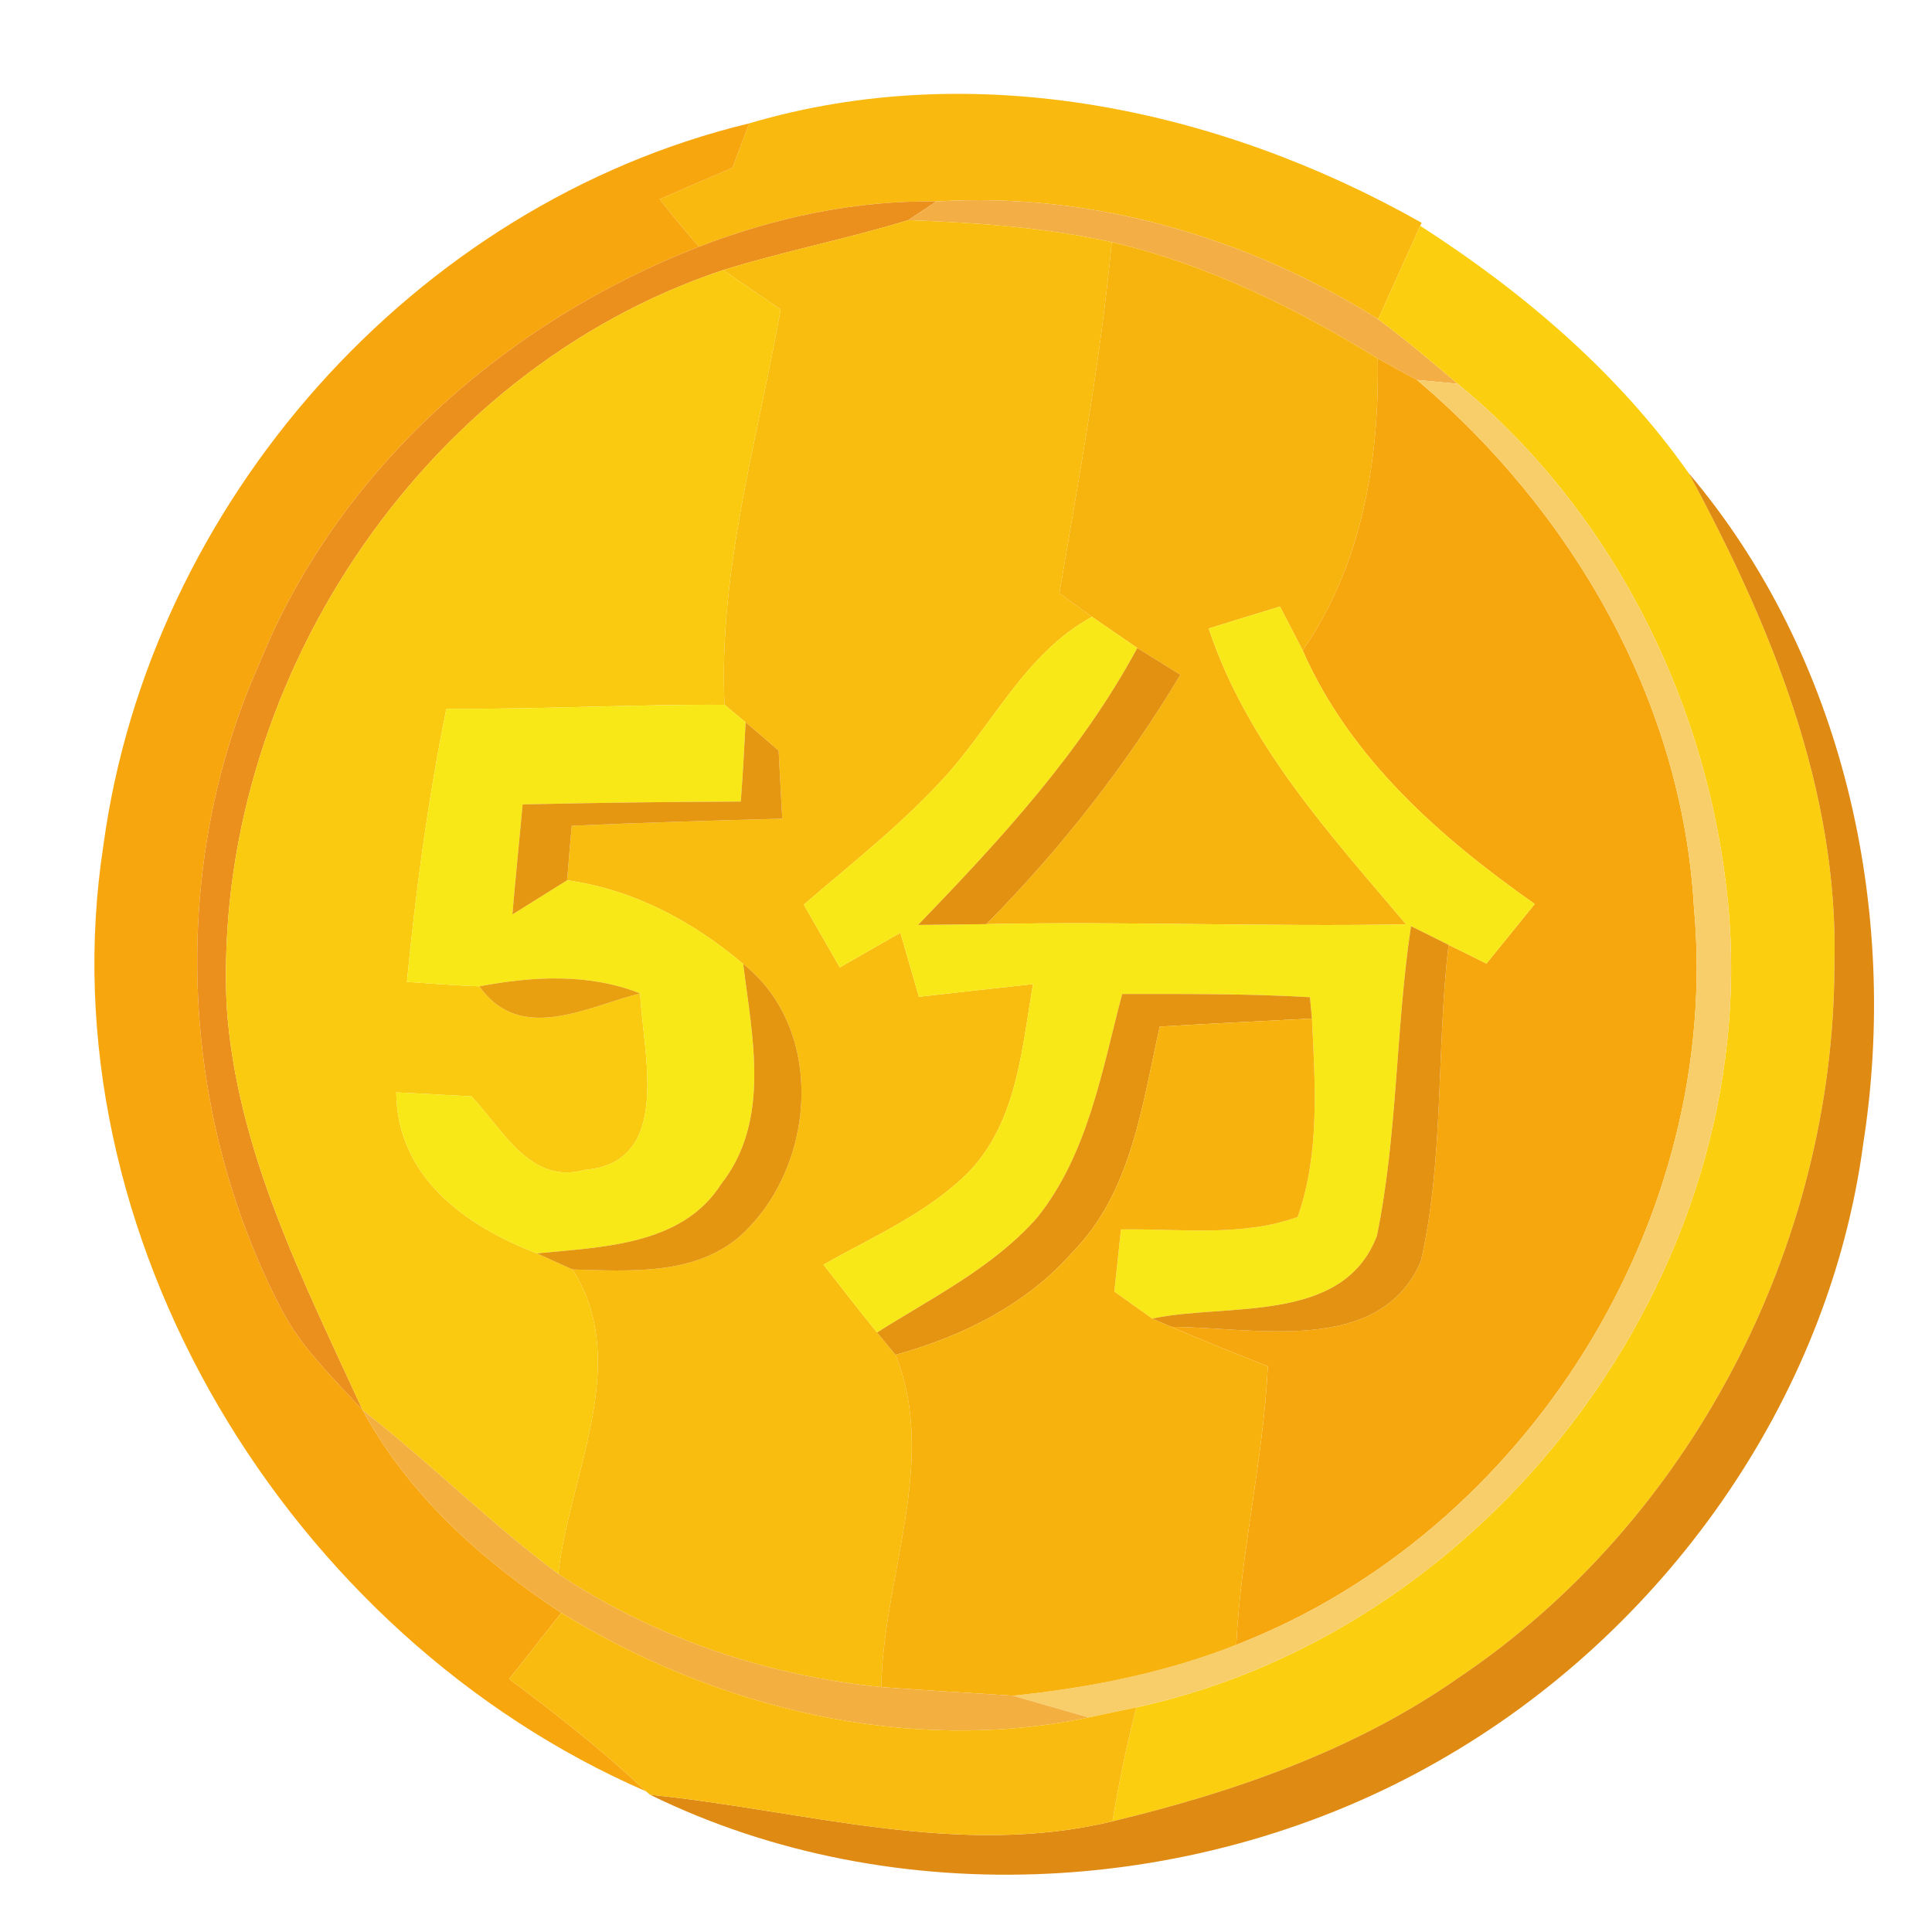 <svg xmlns="http://www.w3.org/2000/svg" width="128" height="128" version="1.1" viewBox="0 0 96 96"><g id="#f9b90fff"><path fill="#f9b90f" d="M 37.23 6.13 C 48.45 2.81 60.64 5.41 70.64 11.07 L 70.57 11.22 C 69.87 12.77 69.18 14.31 68.48 15.86 C 61.97 11.78 54.24 9.53 46.53 10.01 C 42.48 9.95 38.49 10.81 34.73 12.26 C 34.06 11.49 33.40 10.71 32.78 9.90 C 33.98 9.37 35.18 8.85 36.39 8.34 C 36.60 7.79 37.02 6.68 37.23 6.13 Z" opacity="1"/></g><g id="#f8a60eff"><path fill="#f8a60e" d="M 5.14 41.99 C 7.44 25.03 20.53 10.15 37.23 6.13 C 37.02 6.68 36.60 7.79 36.39 8.34 C 35.18 8.85 33.98 9.37 32.78 9.90 C 33.40 10.71 34.06 11.49 34.73 12.26 C 25.17 15.97 16.80 23.32 12.91 32.92 C 8.38 43.03 8.86 55.18 13.95 64.99 C 14.95 66.95 16.56 68.47 18.02 70.07 C 20.31 74.29 23.92 77.52 27.89 80.14 C 27.02 81.23 26.17 82.34 25.30 83.43 C 27.65 85.18 29.96 86.99 32.10 89.01 C 14.40 81.33 2.15 61.36 5.14 41.99 Z" opacity="1"/></g><g id="#ec901dff"><path fill="#ec901d" d="M 34.73 12.26 C 38.49 10.81 42.48 9.95 46.53 10.01 L 45.13 10.94 C 42.09 11.87 38.97 12.48 35.93 13.42 C 20.82 18.46 10.56 34.18 11.26 49.96 C 11.74 57.15 15.07 63.63 18.02 70.07 C 16.56 68.47 14.95 66.95 13.95 64.99 C 8.86 55.18 8.38 43.03 12.91 32.92 C 16.80 23.32 25.17 15.97 34.73 12.26 Z" opacity="1"/></g><g id="#f3af46ff"><path fill="#f3af46" d="M 46.53 10.01 C 54.24 9.53 61.97 11.78 68.48 15.86 C 69.84 16.87 71.14 17.97 72.43 19.07 L 70.41 18.88 C 69.75 18.53 69.10 18.17 68.46 17.81 C 64.35 15.29 59.97 13.13 55.24 12.03 C 51.92 11.30 48.52 11.06 45.13 10.94 L 46.53 10.01 Z" opacity="1"/></g><g id="#f8bd0eff"><path fill="#f8bd0e" d="M 35.93 13.42 C 38.97 12.48 42.09 11.87 45.13 10.94 C 48.52 11.06 51.92 11.30 55.24 12.03 C 54.69 17.89 53.62 23.68 52.64 29.48 C 53.18 29.87 53.72 30.26 54.26 30.65 C 50.89 32.49 49.29 36.12 46.76 38.81 C 44.68 41.06 42.26 42.95 39.94 44.95 C 40.53 45.99 41.13 47.03 41.73 48.07 C 42.73 47.50 43.73 46.92 44.74 46.35 C 45.04 47.41 45.36 48.47 45.66 49.53 C 47.55 49.32 49.44 49.10 51.33 48.90 C 50.78 52.11 50.53 55.71 48.17 58.20 C 46.13 60.27 43.40 61.43 40.92 62.84 C 41.80 63.97 42.67 65.10 43.58 66.21 L 44.50 67.32 C 46.63 72.60 43.88 78.37 43.79 83.83 C 38.09 83.27 32.52 81.38 27.74 78.21 C 28.29 73.28 31.41 67.72 28.45 63.08 C 31.20 63.15 34.32 63.39 36.61 61.56 C 40.52 58.24 41.14 51.24 36.93 47.90 C 34.42 45.77 31.47 44.20 28.18 43.74 C 28.23 43.06 28.35 41.71 28.41 41.03 C 31.90 40.88 35.38 40.77 38.87 40.68 C 38.81 39.55 38.75 38.42 38.69 37.30 C 38.28 36.94 37.46 36.24 37.05 35.89 C 36.78 35.67 36.26 35.23 36.00 35.02 C 35.70 28.33 37.63 21.89 38.79 15.38 C 37.84 14.73 36.89 14.07 35.93 13.42 Z" opacity="1"/></g><g id="#f8b40eff"><path fill="#f8b40e" d="M 55.24 12.03 C 59.97 13.13 64.35 15.29 68.46 17.81 C 68.54 22.89 67.68 28.06 64.73 32.32 C 64.45 31.77 63.88 30.68 63.60 30.14 C 62.42 30.50 61.24 30.86 60.06 31.23 C 61.96 36.95 66.05 41.42 69.87 45.93 C 62.91 46.06 55.96 45.77 49.01 45.92 C 52.70 42.19 55.95 38.04 58.65 33.53 C 58.12 33.20 57.05 32.53 56.51 32.20 C 55.95 31.81 54.82 31.04 54.26 30.65 C 53.72 30.26 53.18 29.87 52.64 29.48 C 53.62 23.68 54.69 17.89 55.24 12.03 Z" opacity="1"/></g><g id="#fbcf10ff"><path fill="#fbcf10" d="M 68.48 15.86 C 69.18 14.31 69.87 12.77 70.57 11.22 C 75.67 14.50 80.40 18.52 83.91 23.51 C 87.99 31.04 91.39 39.28 91.15 48.01 C 91.11 61.89 84.01 75.63 72.44 83.39 C 67.32 86.97 61.32 89.05 55.28 90.50 C 55.59 88.59 55.99 86.70 56.46 84.84 C 74.55 80.90 88.04 62.47 85.77 44.00 C 84.63 34.44 79.92 25.21 72.43 19.07 C 71.14 17.97 69.84 16.87 68.48 15.86 Z" opacity="1"/></g><g id="#f9ca0fff"><path fill="#f9ca0f" d="M 11.26 49.96 C 10.56 34.18 20.82 18.46 35.93 13.42 C 36.89 14.07 37.84 14.73 38.79 15.38 C 37.63 21.89 35.70 28.33 36.00 35.02 C 31.39 35.00 26.79 35.25 22.18 35.22 C 21.27 39.70 20.66 44.24 20.22 48.79 C 21.42 48.87 22.62 48.97 23.82 49.01 C 25.86 51.90 29.17 50.02 31.81 49.36 C 31.94 52.32 33.46 57.78 29.06 58.13 C 26.35 58.90 24.97 56.10 23.43 54.48 C 22.18 54.41 20.93 54.34 19.69 54.28 C 19.72 58.47 23.12 60.92 26.68 62.28 C 27.12 62.48 28.01 62.88 28.45 63.08 C 31.41 67.72 28.29 73.28 27.74 78.21 C 24.35 75.68 21.35 72.67 18.02 70.07 C 15.07 63.63 11.74 57.15 11.26 49.96 Z" opacity="1"/></g><g id="#f7a70eff"><path fill="#f7a70e" d="M 68.46 17.81 C 69.10 18.17 69.75 18.53 70.41 18.88 C 78.14 25.42 83.58 34.84 84.17 45.06 C 85.59 60.54 75.91 76.10 61.43 81.73 C 61.66 77.09 62.77 72.54 63.00 67.89 C 61.39 67.25 59.79 66.62 58.20 65.93 C 62.30 65.94 68.54 67.41 70.60 62.68 C 71.77 57.53 71.36 52.18 71.98 46.95 C 72.45 47.18 73.39 47.64 73.86 47.88 C 74.66 46.89 75.46 45.91 76.26 44.92 C 71.56 41.61 67.09 37.69 64.73 32.32 C 67.68 28.06 68.54 22.89 68.46 17.81 Z" opacity="1"/></g><g id="#f8ce6aff"><path fill="#f8ce6a" d="M 70.41 18.88 L 72.43 19.07 C 79.92 25.21 84.63 34.44 85.77 44.00 C 88.04 62.47 74.55 80.90 56.46 84.84 C 55.87 84.96 54.68 85.21 54.09 85.34 C 52.84 84.98 51.58 84.62 50.33 84.26 C 54.11 83.87 57.88 83.13 61.43 81.73 C 75.91 76.10 85.59 60.54 84.17 45.06 C 83.58 34.84 78.14 25.42 70.41 18.88 Z" opacity="1"/></g><g id="#df8a12fe"><path fill="#df8a12" d="M 83.91 23.51 C 91.60 32.59 94.41 45.21 92.58 56.85 C 90.87 69.63 82.62 81.17 71.47 87.51 C 59.74 94.23 44.49 95.15 32.30 89.18 C 39.94 89.95 47.59 92.35 55.28 90.50 C 61.32 89.05 67.32 86.97 72.44 83.39 C 84.01 75.63 91.11 61.89 91.15 48.01 C 91.39 39.28 87.99 31.04 83.91 23.51 Z" opacity="1"/></g><g id="#f8e817ff"><path fill="#f8e817" d="M 60.06 31.23 C 61.24 30.86 62.42 30.50 63.60 30.14 C 63.88 30.68 64.45 31.77 64.73 32.32 C 67.09 37.69 71.56 41.61 76.26 44.92 C 75.46 45.91 74.66 46.89 73.86 47.88 C 73.39 47.64 72.45 47.18 71.98 46.95 C 71.51 46.71 70.57 46.25 70.11 46.02 C 69.35 51.12 69.45 56.35 68.42 61.40 C 66.75 65.83 60.96 64.73 57.25 65.52 C 56.78 65.19 55.84 64.51 55.37 64.18 C 55.45 63.41 55.62 61.86 55.70 61.09 C 58.62 61.04 61.67 61.48 64.48 60.47 C 65.59 57.31 65.35 53.89 65.19 50.61 L 65.09 49.55 C 61.98 49.37 58.87 49.39 55.76 49.39 C 54.75 53.21 54.07 57.34 51.53 60.51 C 49.35 62.98 46.33 64.47 43.58 66.21 C 42.67 65.10 41.80 63.97 40.92 62.84 C 43.40 61.43 46.13 60.27 48.17 58.20 C 50.53 55.71 50.78 52.11 51.33 48.90 C 49.44 49.10 47.55 49.32 45.66 49.53 C 45.36 48.47 45.04 47.41 44.74 46.35 C 43.73 46.92 42.73 47.50 41.73 48.07 C 41.13 47.03 40.53 45.99 39.94 44.95 C 42.26 42.95 44.68 41.06 46.76 38.81 C 49.29 36.12 50.89 32.49 54.26 30.65 C 54.82 31.04 55.95 31.81 56.51 32.20 C 53.71 37.40 49.69 41.74 45.62 45.96 C 46.47 45.95 48.16 45.93 49.01 45.92 C 55.96 45.77 62.91 46.06 69.87 45.93 C 66.05 41.42 61.96 36.95 60.06 31.23 Z" opacity="1"/><path fill="#f8e817" d="M 22.18 35.22 C 26.79 35.25 31.39 35.00 36.00 35.02 C 36.26 35.23 36.78 35.67 37.05 35.89 C 36.98 37.20 36.91 38.52 36.81 39.83 C 33.20 39.84 29.59 39.89 25.97 39.97 C 25.80 41.79 25.62 43.61 25.46 45.44 C 26.14 45.01 27.50 44.17 28.18 43.74 C 31.47 44.20 34.42 45.77 36.93 47.90 C 37.38 51.54 38.31 55.69 35.83 58.84 C 33.89 61.90 29.88 61.96 26.68 62.28 C 23.12 60.92 19.72 58.47 19.69 54.28 C 20.93 54.34 22.18 54.41 23.43 54.48 C 24.97 56.10 26.35 58.90 29.06 58.13 C 33.46 57.78 31.94 52.32 31.81 49.36 C 29.23 48.35 26.48 48.51 23.82 49.01 C 22.62 48.97 21.42 48.87 20.22 48.79 C 20.66 44.24 21.27 39.70 22.18 35.22 Z" opacity="1"/></g><g id="#e29111ff"><path fill="#e29111" d="M 56.51 32.20 C 57.05 32.53 58.12 33.20 58.65 33.53 C 55.95 38.04 52.70 42.19 49.01 45.92 C 48.16 45.93 46.47 45.95 45.62 45.96 C 49.69 41.74 53.71 37.40 56.51 32.20 Z" opacity="1"/></g><g id="#e59711ff"><path fill="#e59711" d="M 37.05 35.89 C 37.46 36.24 38.28 36.94 38.69 37.30 C 38.75 38.42 38.81 39.55 38.87 40.68 C 35.38 40.77 31.90 40.88 28.41 41.03 C 28.35 41.71 28.23 43.06 28.18 43.74 C 27.50 44.17 26.14 45.01 25.46 45.44 C 25.62 43.61 25.80 41.79 25.97 39.97 C 29.59 39.89 33.20 39.84 36.81 39.83 C 36.91 38.52 36.98 37.20 37.05 35.89 Z" opacity="1"/></g><g id="#e39311ff"><path fill="#e39311" d="M 70.11 46.02 C 70.57 46.25 71.51 46.71 71.98 46.95 C 71.36 52.18 71.77 57.53 70.60 62.68 C 68.54 67.41 62.30 65.94 58.20 65.93 L 57.25 65.52 C 60.96 64.73 66.75 65.83 68.42 61.40 C 69.45 56.35 69.35 51.12 70.11 46.02 Z" opacity="1"/></g><g id="#e8a011ff"><path fill="#e8a011" d="M 23.82 49.01 C 26.48 48.51 29.23 48.35 31.81 49.36 C 29.17 50.02 25.86 51.90 23.82 49.01 Z" opacity="1"/></g><g id="#e49611ff"><path fill="#e49611" d="M 36.93 47.90 C 41.14 51.24 40.52 58.24 36.61 61.56 C 34.32 63.39 31.20 63.15 28.45 63.08 C 28.01 62.88 27.12 62.48 26.68 62.28 C 29.88 61.96 33.89 61.90 35.83 58.84 C 38.31 55.69 37.38 51.54 36.93 47.90 Z" opacity="1"/></g><g id="#e59411ff"><path fill="#e59411" d="M 51.53 60.51 C 54.07 57.34 54.75 53.21 55.76 49.39 C 58.87 49.39 61.98 49.37 65.09 49.55 L 65.19 50.61 C 62.67 50.74 60.15 50.86 57.63 51.01 C 56.75 54.90 56.23 59.25 53.28 62.23 C 50.99 64.84 47.80 66.41 44.50 67.32 L 43.58 66.21 C 46.33 64.47 49.35 62.98 51.53 60.51 Z" opacity="1"/></g><g id="#f8b20eff"><path fill="#f8b20e" d="M 57.63 51.01 C 60.15 50.86 62.67 50.74 65.19 50.61 C 65.35 53.89 65.59 57.31 64.48 60.47 C 61.67 61.48 58.62 61.04 55.70 61.09 C 55.62 61.86 55.45 63.41 55.37 64.18 C 55.84 64.51 56.78 65.19 57.25 65.52 L 58.20 65.93 C 59.79 66.62 61.39 67.25 63.00 67.89 C 62.77 72.54 61.66 77.09 61.43 81.73 C 57.88 83.13 54.11 83.87 50.33 84.26 C 48.15 84.11 45.97 84.00 43.79 83.83 C 43.88 78.37 46.63 72.60 44.50 67.32 C 47.80 66.41 50.99 64.84 53.28 62.23 C 56.23 59.25 56.75 54.90 57.63 51.01 Z" opacity="1"/></g><g id="#f3af3fff"><path fill="#f3af3f" d="M 18.02 70.07 C 21.35 72.67 24.35 75.68 27.74 78.21 C 32.52 81.38 38.09 83.27 43.79 83.83 C 45.97 84.00 48.15 84.11 50.33 84.26 C 51.58 84.62 52.84 84.98 54.09 85.34 C 45.11 87.21 35.61 84.89 27.89 80.14 C 23.92 77.52 20.31 74.29 18.02 70.07 Z" opacity="1"/></g><g id="#fabb10ff"><path fill="#fabb10" d="M 27.89 80.14 C 35.61 84.89 45.11 87.21 54.09 85.34 C 54.68 85.21 55.87 84.96 56.46 84.84 C 55.99 86.70 55.59 88.59 55.28 90.50 C 47.59 92.35 39.94 89.95 32.30 89.18 L 32.10 89.01 C 29.96 86.99 27.65 85.18 25.30 83.43 C 26.17 82.34 27.02 81.23 27.89 80.14 Z" opacity="1"/></g></svg>